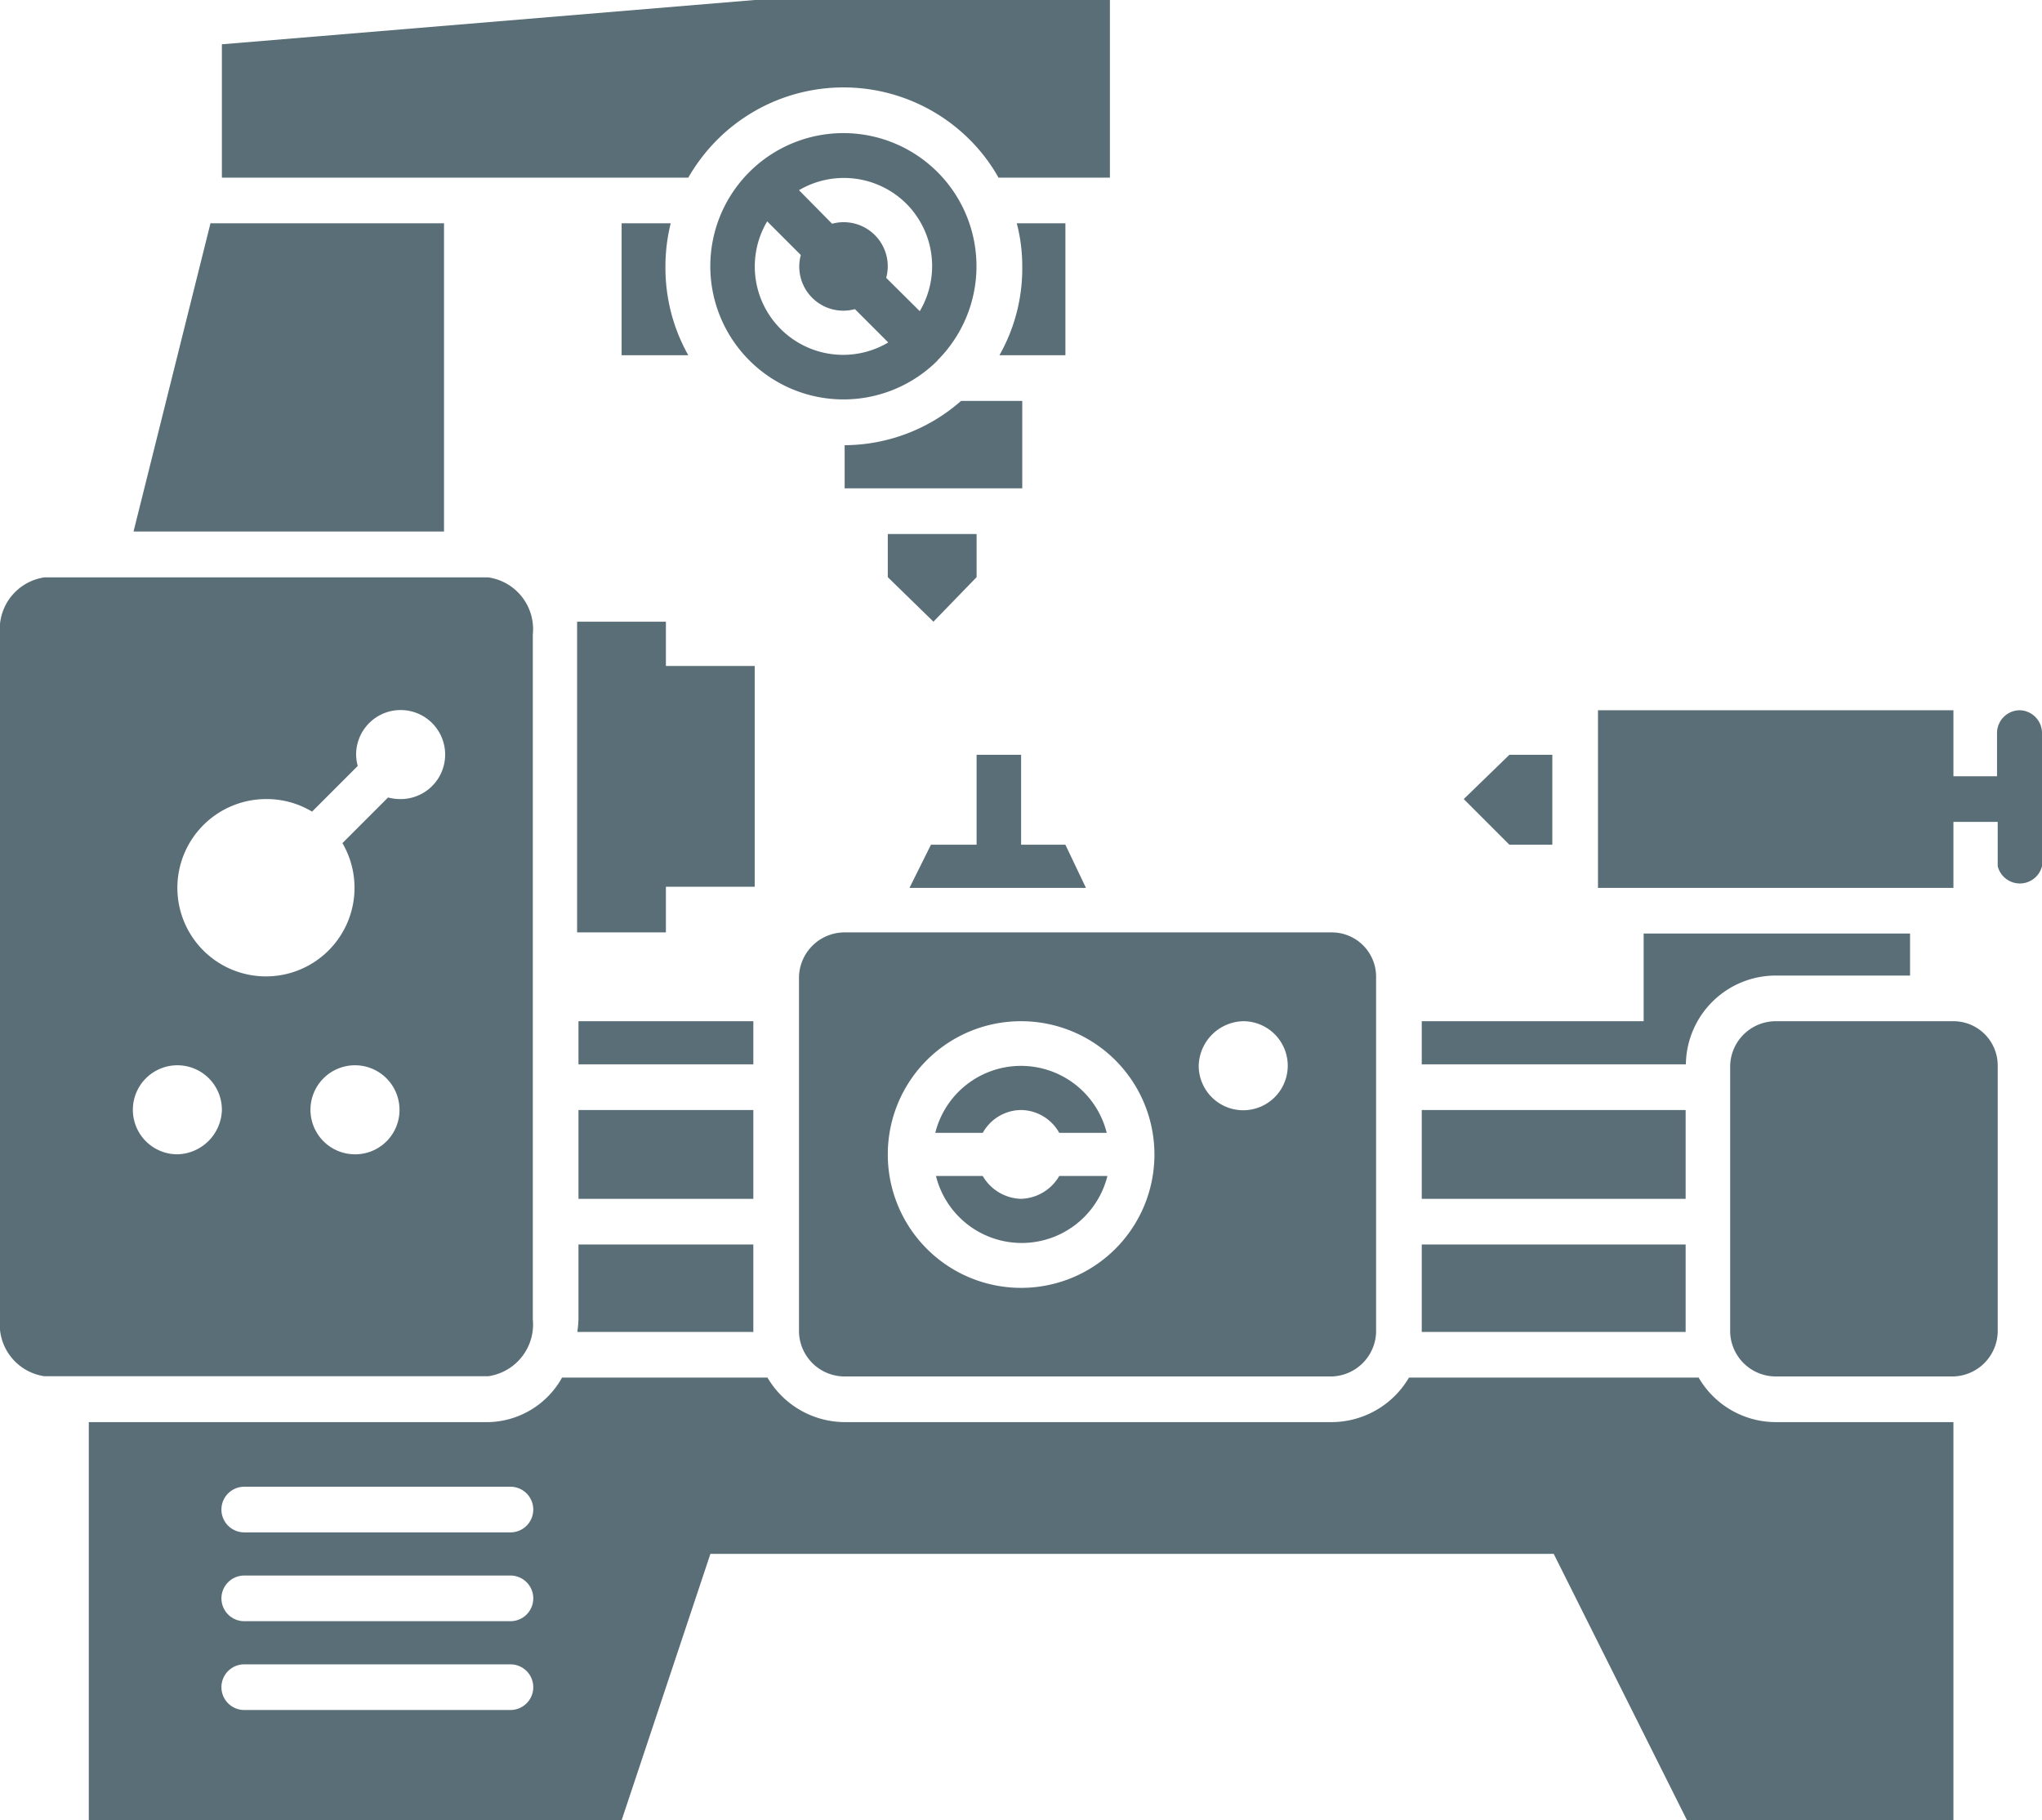 <svg xmlns="http://www.w3.org/2000/svg" viewBox="0 0 89.45 79.73"><defs><style>.cls-1{fill:#5a6e78;}</style></defs><title>Maschine 7</title><g id="Ebene_2" data-name="Ebene 2"><g id="_ŽÓť_7" data-name="—ŽÓť_7"><path class="cls-1" d="M46.67,37H44.73V33.06H42.78V37h-2l-.94,1.89h7.73ZM35,42.78V58.34a2,2,0,0,0,2,1.95H58.34a2,2,0,0,0,1.94-1.95V42.78a1.94,1.94,0,0,0-1.94-1.94H37A2,2,0,0,0,35,42.78Zm19.45,1.95a1.95,1.95,0,1,1-1.94,1.94A2,2,0,0,1,54.45,44.73Zm-9.73,0a5.84,5.84,0,1,1-5.83,5.83A5.83,5.83,0,0,1,44.72,44.73Zm0,7.78a2,2,0,0,1-1.67-1H41a3.87,3.87,0,0,0,7.51,0H46.4A2,2,0,0,1,44.72,52.51Zm0-3.89a1.94,1.94,0,0,1,1.68,1h2.08a3.87,3.87,0,0,0-7.51,0h2.08A1.94,1.94,0,0,1,44.72,48.62ZM25.34,57.79a4.89,4.89,0,0,1-.05.55H33V54.51H25.34ZM33,44.73H25.34v1.89H33Zm40.84,9.78H62.28v3.83H73.84ZM33,48.62H25.34v3.89H33Zm40.84,0H62.28v3.89H73.84Zm4-5.89h5.83V40.89H72v3.84H62.28v1.89H73.85A3.94,3.94,0,0,1,77.79,42.73ZM33.06,29.17H29.17V27.23H25.28V40.84h3.89v-2h3.89ZM85.57,44.73H77.79a2,2,0,0,0-2,1.94V58.34a2,2,0,0,0,2,1.95h7.78a2,2,0,0,0,1.94-1.95V46.67A1.94,1.94,0,0,0,85.57,44.73Zm2.91-13.62a1,1,0,0,0-1,1V34H85.57V31.11H70v7.78H85.57V36h1.94v1.94a1,1,0,0,0,1.94,0V32.09A1,1,0,0,0,88.48,31.11ZM68,37V33.06H66.12l-2,1.94,2,2ZM42.78,25.28V23.39H38.89v1.89l2,1.95ZM37,19.5v1.89h7.78V17.56H42.1A7.77,7.77,0,0,1,37,19.5ZM27.23,9.78v5.78h2.92a7.8,7.8,0,0,1-1-3.89,7.89,7.89,0,0,1,.23-1.89Zm4.18-3.65a7.82,7.82,0,0,1,11.08,0,7.64,7.64,0,0,1,1.25,1.65h4.88V0H33.06L9.72,1.94V7.78H30.15A8,8,0,0,1,31.41,6.13Zm15.26,9.43V9.78H44.54a7.42,7.42,0,0,1,.24,1.89,7.71,7.71,0,0,1-1,3.89ZM19.45,9.78H9.22L5.85,23.28h13.6Zm21.62,6a5.83,5.83,0,1,0-8.25,0A5.83,5.83,0,0,0,41.07,15.79ZM39.7,14.42h0Zm0-5.5a3.87,3.87,0,0,1,.59,4.71l-1.47-1.46A1.93,1.93,0,0,0,36.45,9.8L35,8.33A3.88,3.88,0,0,1,39.7,8.92Zm-6.09.78,1.47,1.47a1.93,1.93,0,0,0,2.37,2.37L38.91,15a3.87,3.87,0,0,1-5.3-5.31ZM23.34,57.79v-30a2.29,2.29,0,0,0-1.95-2.5H1.94A2.29,2.29,0,0,0,0,27.78v30a2.29,2.29,0,0,0,1.94,2.5H21.39A2.29,2.29,0,0,0,23.34,57.79ZM7.78,50.56a1.95,1.95,0,1,1,1.94-1.94A2,2,0,0,1,7.78,50.56Zm7.78,0a1.95,1.95,0,1,1,1.94-1.94A1.94,1.94,0,0,1,15.56,50.56ZM17.5,35a2.08,2.08,0,0,1-.5-.07l-2,2a3.88,3.88,0,1,1-7.23,2A3.89,3.89,0,0,1,11.67,35a3.85,3.85,0,0,1,2,.55l2-2a2.08,2.08,0,0,1-.07-.5A1.95,1.95,0,1,1,17.5,35ZM74.41,60.34H61.72a3.94,3.94,0,0,1-3.38,1.95H37a3.94,3.94,0,0,1-3.38-1.95h-9a3.78,3.78,0,0,1-3.21,1.95H3.89V79.73H27.23l3.89-11.67H68.06L73.9,79.73H85.57V62.29H77.79A3.91,3.91,0,0,1,74.41,60.34Zm-52,14.56H10.7a1,1,0,1,1,0-2H22.36a1,1,0,1,1,0,2Zm0-3.89H10.7a1,1,0,1,1,0-2H22.36a1,1,0,1,1,0,2Zm0-3.89H10.7a1,1,0,1,1,0-2H22.36a1,1,0,1,1,0,2Z"/></g></g></svg>
